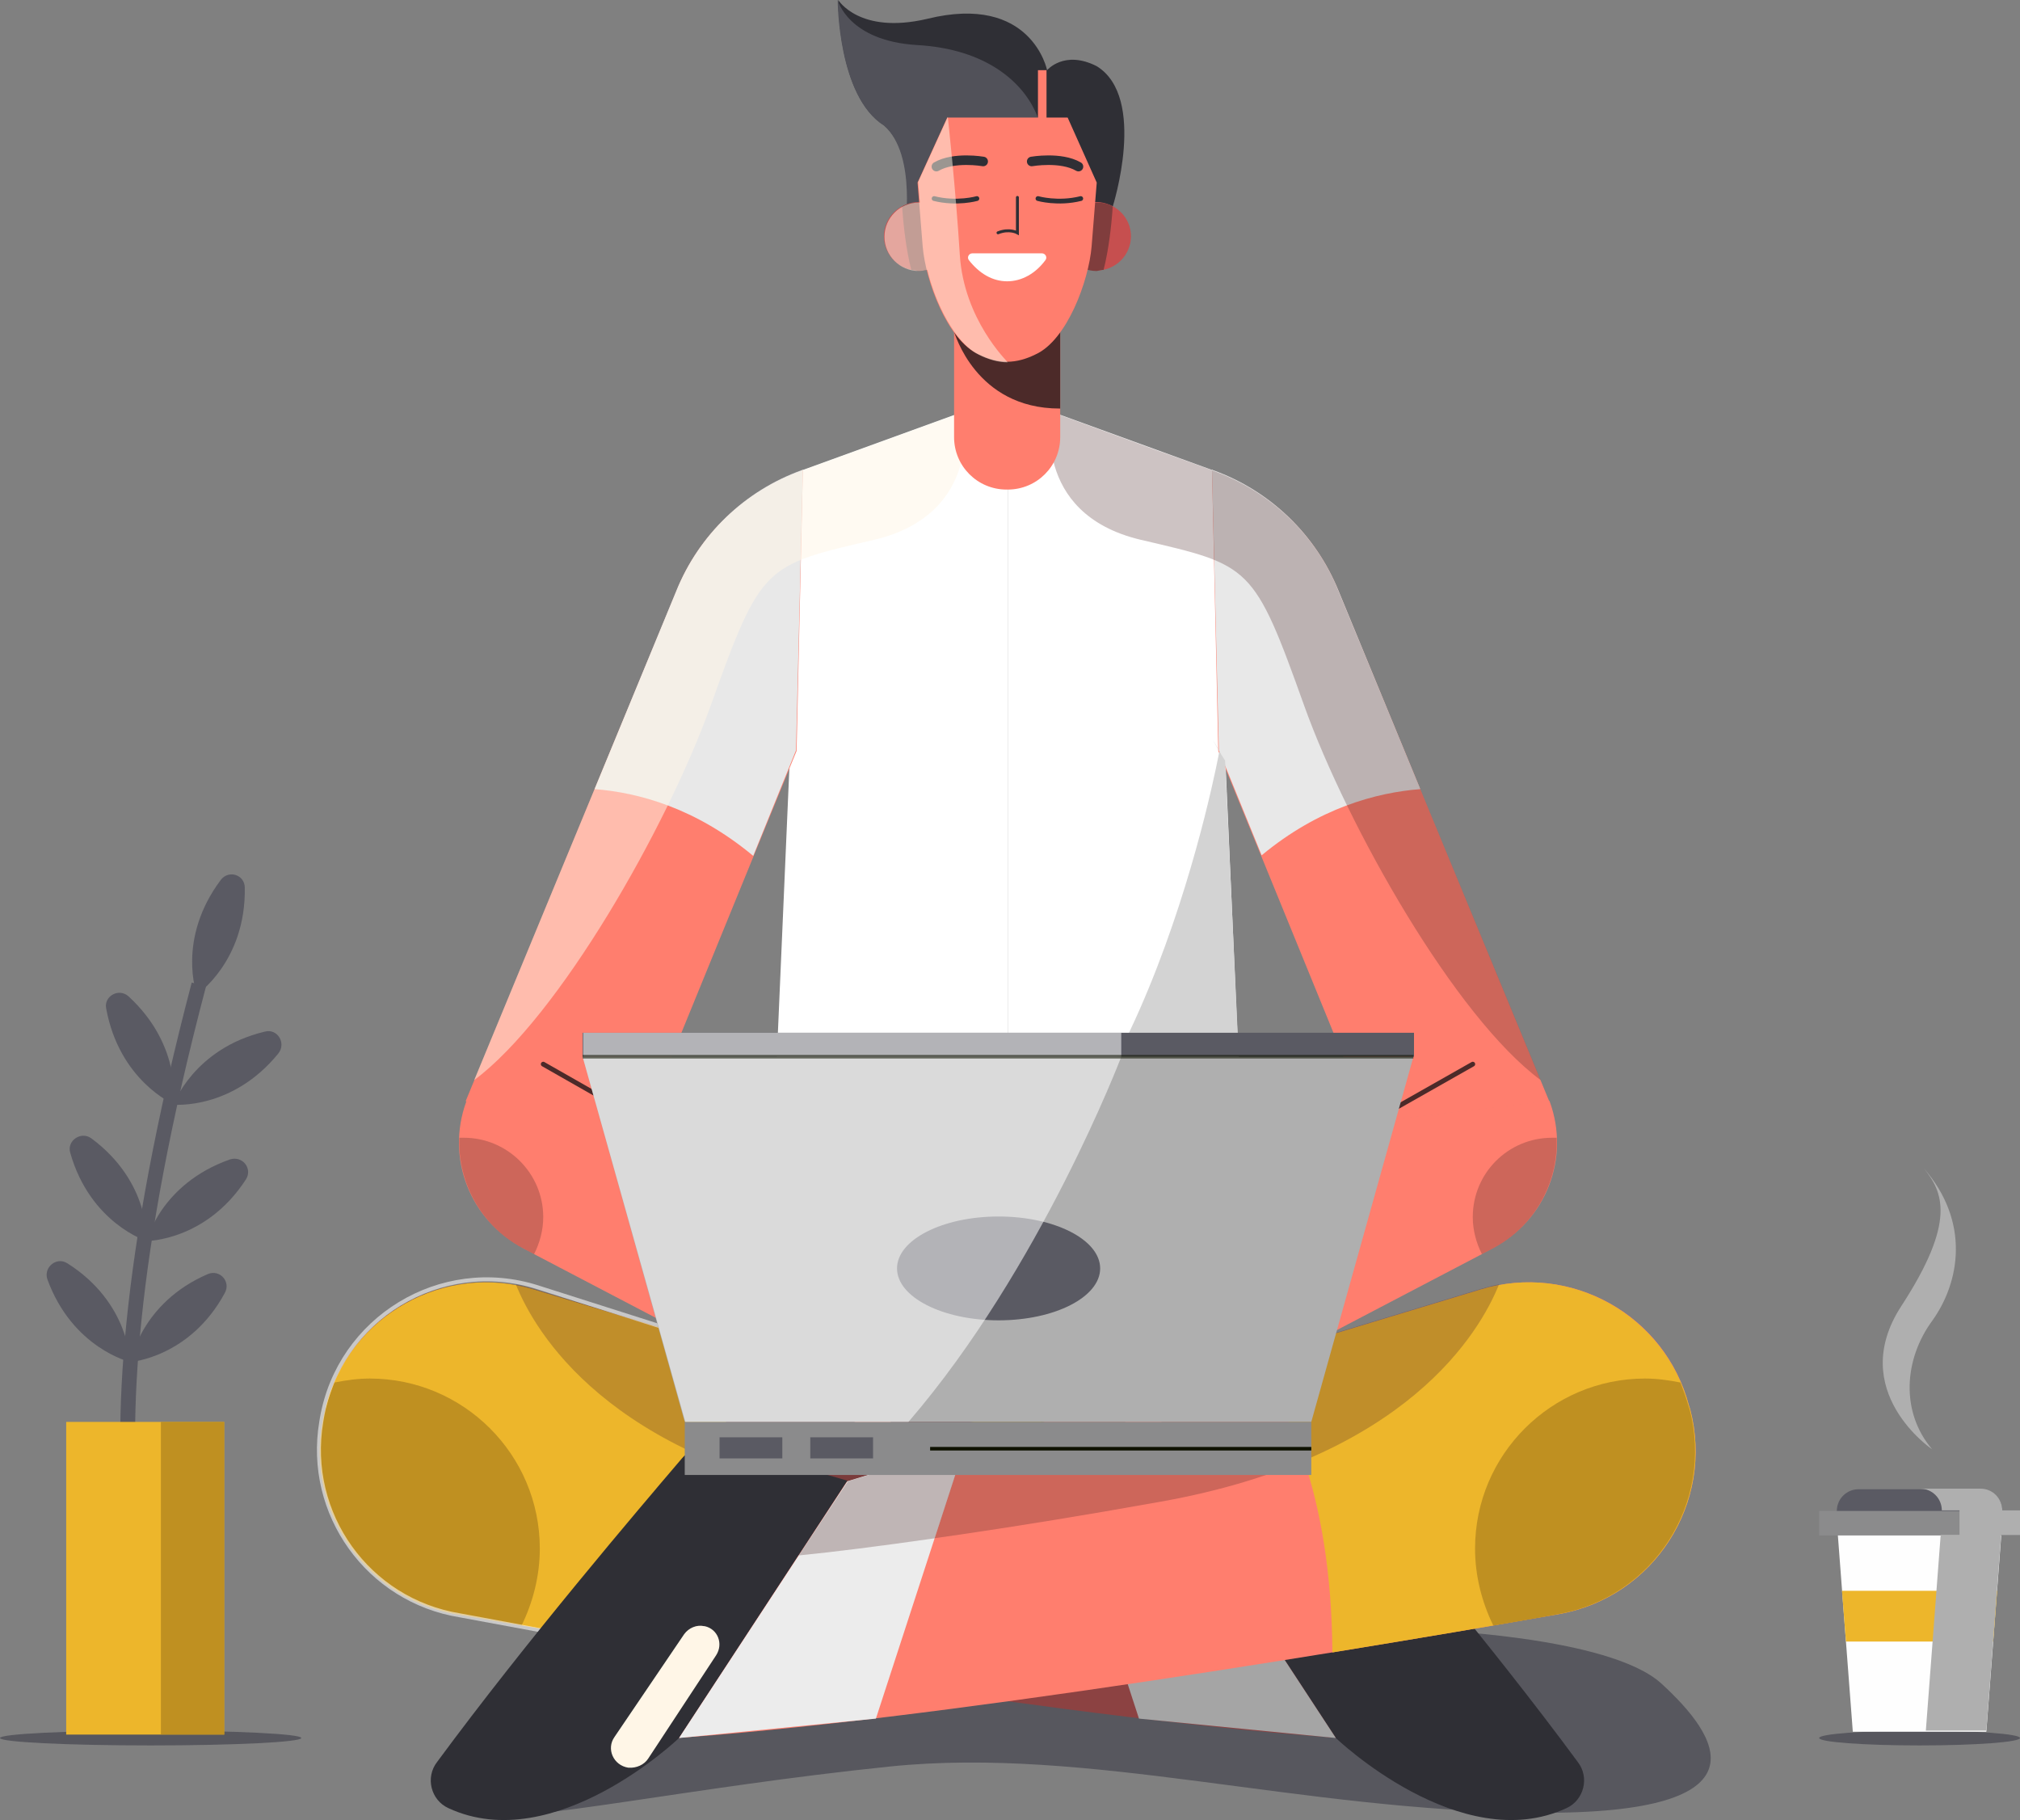 <svg width="565" height="509" viewBox="0 0 565 509" fill="none" xmlns="http://www.w3.org/2000/svg">
<rect x="0" y="0" width="565" height="509" fill="#808080" stroke="none"/>
<g clip-path="url(#clip0_17_193)">
<path opacity="0.87" d="M536.91 488.097C552.424 488.097 565 487.169 565 486.023C565 484.878 552.424 483.949 536.91 483.949C521.396 483.949 508.819 484.878 508.819 486.023C508.819 487.169 521.396 488.097 536.91 488.097Z" fill="#515159"/>
<path d="M540.421 405.285C540.421 405.285 516.321 389.01 531.802 365.235C547.284 341.461 543.453 333.323 538.027 326.622C551.114 341.62 548.242 358.534 540.421 369.384C532.6 380.075 531.483 394.754 540.421 405.285Z" fill="#AFAFAF"/>
<path d="M560.052 425.55H513.767L518.236 484.268H555.583L560.052 425.55Z" fill="#FEFEFE"/>
<path d="M565 422.518H508.819V429.379H565V422.518Z" fill="#8B8B8C"/>
<path d="M553.987 416.455H519.832C516.48 416.455 513.767 419.167 513.767 422.518H560.052C560.052 419.167 557.339 416.455 553.987 416.455Z" fill="#5A5A63"/>
<path d="M557.499 459.057L558.616 444.856H515.204L516.321 459.057H557.499Z" fill="#EDB62B"/>
<path d="M560.052 422.518C560.052 419.008 557.339 416.295 553.987 416.295H537.069C540.421 416.295 543.134 419.008 543.134 422.358H548.082V429.219H542.815L538.665 483.949H555.583L559.733 429.219H565V422.358H560.052V422.518Z" fill="#AFAFAF"/>
<path d="M311.229 57.761C311.229 57.761 320.965 27.285 306.76 18.509C297.662 13.882 292.874 19.626 292.874 19.626C292.874 19.626 288.565 -1.915 259.357 5.266C240.364 9.733 234.459 0 234.459 0C234.459 0 234.299 26.966 247.387 35.103C256.804 43.241 253.133 65.101 253.133 65.101L311.229 57.761Z" fill="#2F2F35"/>
<path opacity="0.87" d="M397.416 455.707C397.416 455.707 450.085 457.302 464.769 470.865C480.25 485.066 496.37 507.404 429.975 506.926C363.42 506.447 304.526 488.257 248.824 494.001C193.122 499.745 147.315 509.798 133.909 507.564C120.502 505.33 215.626 459.855 215.626 459.855L392.149 466.397L397.416 455.707Z" fill="#515159"/>
<path d="M348.098 337.472L281.702 330.77L215.307 337.472C215.307 337.472 211.317 368.746 198.548 385.5C281.702 415.338 281.702 415.338 281.702 415.338C281.702 415.338 281.702 415.338 364.856 385.5C352.088 368.746 348.098 337.472 348.098 337.472Z" fill="#A87D1D"/>
<path d="M279.148 414.38C281.702 415.338 281.702 415.338 281.702 415.338C281.702 415.338 281.702 415.338 284.256 414.38C299.578 379.277 295.907 339.706 294.949 332.047L281.542 330.77L264.465 332.525C264.305 340.823 263.826 379.436 279.148 414.38Z" fill="#A87D1D"/>
<path d="M214.987 340.025C214.987 340.025 284.734 370.82 352.247 357.417C349.215 346.407 348.097 337.472 348.097 337.472L281.702 330.77L228.394 336.195L214.987 340.025Z" fill="#895436"/>
<path d="M247.228 35.103C256.644 43.241 252.974 65.101 252.974 65.101L265.263 63.505C277.872 52.176 292.236 37.975 290.161 32.55C286.49 23.136 275.957 13.722 256.644 12.605C237.173 11.488 234.3 0 234.3 0C234.3 0 234.3 26.966 247.228 35.103Z" fill="#515159"/>
<path d="M279.308 111.533L224.404 131.478L215.466 337.472C215.466 337.472 234.778 346.567 281.862 346.567C281.862 132.436 281.862 114.724 281.862 114.724L279.308 111.533Z" fill="white"/>
<path d="M284.256 111.533L339.16 131.478L348.257 337.472C348.257 337.472 328.945 346.567 281.862 346.567C281.862 132.436 281.862 114.724 281.862 114.724L284.256 111.533Z" fill="white"/>
<path d="M224.564 131.478L224.244 131.638C208.284 137.382 195.356 149.668 189.131 165.465L130.237 307.953L180.353 313.857L222.808 209.982L224.564 131.478Z" fill="#FF7E6E"/>
<path d="M339 131.478L339.319 131.638C355.28 137.382 368.208 149.668 374.432 165.465L433.326 307.953L383.21 313.857L340.756 209.982L339 131.478Z" fill="#FF7E6E"/>
<path d="M397.256 220.673L374.432 165.305C368.048 149.509 355.28 137.223 339.319 131.478L339 131.319L340.915 209.823L352.886 239.182C368.846 225.939 384.966 221.63 397.256 220.673Z" fill="#E8E8E8"/>
<path d="M166.308 220.673L189.132 165.305C195.516 149.509 208.284 137.223 224.245 131.478L224.564 131.319L222.649 209.823L210.678 239.342C194.558 225.939 178.598 221.63 166.308 220.673Z" fill="#E8E8E8"/>
<path d="M342.671 212.695C342.671 212.695 341.235 210.621 339.16 206.791L341.075 209.982C341.075 209.982 320.167 325.824 264.465 346.088C269.891 346.407 275.637 346.567 282.021 346.567C328.945 346.567 348.417 337.472 348.417 337.472L342.671 212.695Z" fill="#D3D3D3"/>
<path opacity="0.52" d="M198.708 197.537C212.912 157.806 213.71 158.125 244.514 150.945C275.477 143.605 269.412 115.203 269.412 115.203L240.524 125.734L236.055 127.33L224.564 131.478L224.244 131.638C208.284 137.382 195.356 149.668 189.131 165.465L132.631 302.049C156.412 284.338 186.578 231.204 198.708 197.537Z" fill="#FFF6E7"/>
<path opacity="0.28" d="M364.856 197.537C350.651 157.806 349.853 158.125 319.05 150.945C288.086 143.605 294.151 115.203 294.151 115.203L323.04 125.734L327.509 127.33L339 131.478L339.32 131.638C355.28 137.382 368.208 149.668 374.433 165.465L430.933 302.049C406.992 284.338 376.986 231.204 364.856 197.537Z" fill="#4C2A29"/>
<path d="M281.862 136.903H281.542C273.403 136.903 266.859 130.361 266.859 122.224V87.12H296.545V122.224C296.545 130.361 290.002 136.903 281.862 136.903Z" fill="#FF7E6E"/>
<path d="M296.386 114.246C296.545 114.246 296.545 114.246 296.545 114.246V87.12H282.66L266.859 92.865C267.018 92.865 272.764 114.246 296.386 114.246Z" fill="#4C2A29"/>
<path d="M316.336 66.058C316.336 71.324 312.027 75.632 306.76 75.632C301.493 75.632 297.184 71.324 297.184 66.058C297.184 60.793 301.493 56.485 306.76 56.485C312.027 56.644 316.336 60.793 316.336 66.058Z" fill="#C64F4F"/>
<path d="M308.675 75.472C310.112 69.888 310.91 62.867 311.229 57.761C309.952 56.963 308.356 56.644 306.76 56.644C301.493 56.644 297.184 60.952 297.184 66.218C297.184 71.483 301.493 75.792 306.76 75.792C307.398 75.632 308.037 75.472 308.675 75.472Z" fill="#803D3D"/>
<path d="M247.228 66.058C247.228 71.324 251.537 75.632 256.804 75.632C262.071 75.632 266.38 71.324 266.38 66.058C266.38 60.793 262.071 56.485 256.804 56.485C251.537 56.644 247.228 60.793 247.228 66.058Z" fill="#C64F4F"/>
<path d="M254.889 75.472C253.452 69.888 252.654 62.867 252.335 57.761C253.612 56.963 255.208 56.644 256.804 56.644C262.071 56.644 266.38 60.952 266.38 66.218C266.38 71.483 262.071 75.792 256.804 75.792C256.165 75.632 255.527 75.472 254.889 75.472Z" fill="#803D3D"/>
<path d="M298.621 32.87H281.862H264.944L256.645 51.059L258.081 68.93C258.879 78.504 264.944 95.098 273.722 99.087C276.276 100.364 278.989 101.162 281.702 101.162C284.416 101.162 287.129 100.364 289.683 99.087C298.461 95.098 304.526 78.504 305.324 68.93L306.76 51.059L298.621 32.87Z" fill="#FF7E6E"/>
<path d="M290.321 55.527C290.321 55.527 295.907 57.123 302.291 55.527" stroke="#2F2F35" stroke-width="1.336" stroke-miterlimit="10" stroke-linecap="round"/>
<path d="M288.565 45.156C288.565 45.156 296.705 43.72 301.653 46.592" stroke="#2F2F35" stroke-width="2.672" stroke-miterlimit="10" stroke-linecap="round"/>
<path d="M273.243 55.527C273.243 55.527 267.657 57.123 261.273 55.527" stroke="#2F2F35" stroke-width="1.336" stroke-miterlimit="10" stroke-linecap="round"/>
<path d="M274.999 45.156C274.999 45.156 266.859 43.72 261.911 46.592" stroke="#2F2F35" stroke-width="2.672" stroke-miterlimit="10" stroke-linecap="round"/>
<path opacity="0.52" d="M268.455 71.164C267.338 52.974 265.103 32.71 265.103 32.71L256.804 50.9L257.283 56.644C257.123 56.644 257.123 56.644 256.963 56.644C251.697 56.644 247.387 60.952 247.387 66.218C247.387 71.483 251.697 75.791 256.963 75.791C257.761 75.791 258.56 75.632 259.358 75.472C261.592 84.727 267.019 95.896 273.882 99.247C276.435 100.523 279.149 101.321 281.862 101.321C281.702 101.002 269.572 89.354 268.455 71.164Z" fill="#FFF6E7"/>
<path d="M339 418.05L149.39 360.608C124.173 352.949 97.678 367.788 91.135 393.159L90.975 394.116C84.112 420.284 101.19 446.771 127.844 451.398C197.91 463.685 324.955 484.428 391.829 486.981L420.079 505.809C424.389 508.681 429.975 508.202 433.646 504.692L433.805 504.532C438.274 500.384 438.434 493.363 434.284 489.055L429.815 484.428C429.815 484.428 425.825 465.28 406.513 457.143C387.201 449.005 385.286 428.9 380.817 418.05C376.348 407.04 347.3 401.615 339 418.05Z" fill="#8C4242"/>
<path d="M91.135 393.159C97.838 367.788 124.332 352.949 149.39 360.608L213.711 380.075C203.975 392.201 191.207 416.614 190.887 462.089C167.425 458.26 145.719 454.59 127.684 451.398C101.03 446.771 84.112 420.284 90.975 394.116L91.135 393.159Z" fill="#EDB62B"/>
<path opacity="0.67" d="M150.986 433.049C150.986 440.708 149.071 448.048 145.879 454.59C139.495 453.473 133.43 452.515 127.844 451.398C101.03 446.771 84.112 420.284 90.975 394.116L91.294 393.159C91.933 390.925 92.731 388.691 93.528 386.617C96.721 385.978 100.072 385.5 103.424 385.5C129.599 385.5 150.986 406.721 150.986 433.049Z" fill="#A87D1D"/>
<path d="M348.098 444.378C348.098 444.378 345.385 460.334 319.05 454.59" stroke="#7B3C38" stroke-width="1.139" stroke-miterlimit="10"/>
<path opacity="0.28" d="M364.856 437.038C364.856 437.038 324.476 435.283 239.088 419.965C169.819 407.679 149.55 372.256 144.283 359.172C146.038 359.491 147.794 359.97 149.39 360.449L339 417.891C347.14 401.456 376.188 407.04 380.817 417.891C385.286 428.741 387.201 448.845 406.513 456.983C425.825 465.121 429.815 484.268 429.815 484.268C429.815 484.268 409.865 471.503 397.415 468.791C384.966 466.078 364.856 437.038 364.856 437.038Z" fill="#4C2A29"/>
<path d="M373.635 486.023C373.635 486.023 408.428 519.371 438.115 505.649C443.063 503.415 444.659 497.033 441.307 492.725C416.249 458.738 384.807 421.88 372.837 407.838C369.804 404.328 365.016 402.892 360.707 404.168L326.551 414.061L373.635 486.023Z" fill="#2F2F35"/>
<path d="M326.551 414.221L293.672 404.168L318.571 480.598L373.634 486.023L326.551 414.221Z" fill="#A5A5A5"/>
<path d="M224.564 418.05L414.174 360.608C439.391 352.949 465.886 367.788 472.43 393.159L472.749 394.116C479.612 420.284 462.534 446.771 435.88 451.398C365.814 463.685 238.768 484.428 171.894 486.981L143.644 505.809C139.335 508.681 133.749 508.202 130.078 504.692L129.918 504.532C125.449 500.384 125.29 493.363 129.439 489.055L133.908 484.428C133.908 484.428 137.898 465.28 157.211 457.143C176.523 449.005 178.438 428.9 182.907 418.05C187.216 407.04 216.264 401.615 224.564 418.05Z" fill="#FF7E6E"/>
<path d="M472.43 393.159C465.726 367.788 439.232 352.949 414.174 360.608L349.854 380.075C359.589 392.201 372.358 416.614 372.677 462.089C396.139 458.26 417.845 454.59 435.88 451.398C462.534 446.771 479.612 420.284 472.749 394.116L472.43 393.159Z" fill="#EDB62B"/>
<path opacity="0.67" d="M412.578 433.049C412.578 440.708 414.493 448.048 417.685 454.59C424.07 453.473 430.135 452.515 435.721 451.398C462.375 446.771 479.452 420.284 472.589 394.116L472.27 393.159C471.632 390.925 470.834 388.691 470.036 386.617C466.844 385.978 463.492 385.5 460.14 385.5C433.965 385.5 412.578 406.721 412.578 433.049Z" fill="#A87D1D"/>
<path opacity="0.28" d="M198.708 437.038C198.708 437.038 239.088 435.283 324.476 419.965C393.745 407.679 414.015 372.256 419.282 359.172C417.526 359.491 415.77 359.97 414.174 360.449L224.564 417.891C216.424 401.456 187.376 407.04 182.748 417.891C178.279 428.741 176.363 448.845 157.051 456.983C137.739 465.121 133.749 484.268 133.749 484.268C133.749 484.268 153.7 471.503 166.149 468.791C178.757 466.078 198.708 437.038 198.708 437.038Z" fill="#4C2A29"/>
<path opacity="0.57" d="M157.051 456.983L128.641 451.718C102.945 447.569 85.548 423.316 89.858 397.626L90.017 396.669C94.805 368.746 123.215 351.354 150.348 359.97L203.975 377.043" stroke="white" stroke-width="1.114" stroke-miterlimit="10"/>
<path d="M271.967 70.845C271.009 70.845 270.371 71.962 271.009 72.76C273.882 76.43 277.553 78.664 281.702 78.664C285.852 78.664 289.683 76.43 292.396 72.76C293.034 71.962 292.396 70.845 291.438 70.845H271.967Z" fill="white"/>
<path d="M284.575 55.208V65.101C284.575 65.101 282.341 63.824 279.148 65.101" stroke="#2F2F35" stroke-width="0.821" stroke-miterlimit="10" stroke-linecap="round"/>
<path d="M292.715 19.626H290.321V35.103H292.715V19.626Z" fill="#FF7E6E"/>
<path d="M433.326 307.793L433.486 308.113C439.232 323.909 432.369 341.301 417.526 349.12L316.336 402.094L315.857 400.818C306.92 377.841 316.336 351.673 337.723 339.546L383.37 313.697L433.326 307.793Z" fill="#FF7E6E"/>
<path opacity="0.28" d="M411.939 340.344C411.939 344.014 412.897 347.524 414.493 350.715L417.526 349.12C429.177 343.056 435.88 330.77 435.401 318.165C434.922 318.165 434.603 318.165 434.124 318.165C421.835 318.165 411.939 328.058 411.939 340.344Z" fill="#4C2A29"/>
<path d="M383.21 313.857L411.939 297.582" stroke="#4C2A29" stroke-width="1.336" stroke-miterlimit="10" stroke-linecap="round"/>
<path d="M130.557 307.793L130.397 308.113C124.651 323.909 131.514 341.301 146.358 349.12L247.547 402.094L248.026 400.818C256.964 377.841 247.547 351.673 226.16 339.546L180.513 313.697L130.557 307.793Z" fill="#FF7E6E"/>
<path opacity="0.28" d="M151.944 340.344C151.944 344.014 150.986 347.524 149.39 350.715L146.358 349.12C134.707 343.056 128.003 330.77 128.482 318.165C128.961 318.165 129.28 318.165 129.759 318.165C141.889 318.165 151.944 328.058 151.944 340.344Z" fill="#4C2A29"/>
<path d="M180.513 313.857L151.944 297.582" stroke="#4C2A29" stroke-width="1.336" stroke-miterlimit="10" stroke-linecap="round"/>
<path d="M236.374 396.19C236.374 396.19 241.482 368.108 224.883 359.172" stroke="#4C2A29" stroke-width="1.336" stroke-miterlimit="10" stroke-linecap="round"/>
<path d="M327.189 396.19C327.189 396.19 322.082 368.108 338.681 359.172" stroke="#4C2A29" stroke-width="1.336" stroke-miterlimit="10" stroke-linecap="round"/>
<path d="M189.93 486.023C189.93 486.023 155.136 519.371 125.45 505.649C120.502 503.415 118.906 497.033 122.257 492.725C147.315 458.738 178.757 421.88 190.728 407.838C193.76 404.328 198.548 402.892 202.858 404.168L237.013 414.061L189.93 486.023Z" fill="#2F2F35"/>
<path d="M237.013 414.221L269.892 404.168L244.993 480.598L189.93 486.023L237.013 414.221Z" fill="#ECECEC"/>
<path opacity="0.28" d="M223.447 434.964C233.183 434.006 245.791 432.411 261.433 430.177L269.892 404.328L237.173 414.221L223.447 434.964Z" fill="#4C2A29"/>
<path d="M200.304 462.887L181.311 491.767C180.194 493.523 177.959 494.48 175.884 494.32H175.725C171.575 493.682 169.5 489.055 171.894 485.704L191.366 456.983C192.643 455.228 194.877 454.27 196.952 454.749H197.112C200.783 455.547 202.379 459.696 200.304 462.887Z" fill="#FFF6E7"/>
<path d="M279.149 295.507H162.957L191.526 397.626H279.149H366.772L395.341 295.507H279.149Z" fill="#AFAFAF"/>
<path d="M366.772 397.626H191.526V412.466H366.772V397.626Z" fill="#8B8B8C"/>
<path d="M279.308 369.224C294.998 369.224 307.718 362.724 307.718 354.704C307.718 346.685 294.998 340.184 279.308 340.184C263.618 340.184 250.898 346.685 250.898 354.704C250.898 362.724 263.618 369.224 279.308 369.224Z" fill="#5A5A63"/>
<path d="M395.5 288.806H162.957V295.507H395.5V288.806Z" fill="#5A5A63"/>
<path d="M218.818 401.934H201.262V407.838H218.818V401.934Z" fill="#5A5A63"/>
<path d="M244.195 401.934H226.639V407.838H244.195V401.934Z" fill="#5A5A63"/>
<path d="M366.772 405.126H260.156" stroke="#0F1201" stroke-miterlimit="10"/>
<path opacity="0.54" d="M162.957 295.507L191.685 397.626H254.091C291.119 354.704 313.623 295.507 313.623 295.507V288.806H163.116V295.507H162.957Z" fill="white"/>
<path opacity="0.57" d="M162.957 295.507H395.341" stroke="#0F1201" stroke-miterlimit="10"/>
<path opacity="0.87" d="M42.136 488.097C65.406 488.097 84.271 487.169 84.271 486.023C84.271 484.878 65.406 483.949 42.136 483.949C18.865 483.949 0 484.878 0 486.023C0 487.169 18.865 488.097 42.136 488.097Z" fill="#515159"/>
<path d="M48.36 464.961L51.074 461.929L49.637 463.365L51.074 461.929C50.754 461.61 17.397 427.943 57.617 275.881L53.627 274.764C12.768 430.177 46.924 463.685 48.36 464.961Z" fill="#5A5A63"/>
<path d="M35.911 278.594C51.073 292.476 48.52 308.751 48.52 308.751C48.52 308.751 33.357 302.209 29.686 281.945C29.048 278.594 33.198 276.2 35.911 278.594Z" fill="#5A5A63"/>
<path d="M74.056 288.487C54.106 293.273 48.52 308.91 48.52 308.91C48.52 308.91 64.959 310.506 77.887 294.55C80.121 291.678 77.568 287.529 74.056 288.487Z" fill="#5A5A63"/>
<path d="M25.537 318.324C42.136 330.611 41.018 347.045 41.018 347.045C41.018 347.045 25.218 342.099 19.631 322.313C18.674 318.963 22.664 316.25 25.537 318.324Z" fill="#5A5A63"/>
<path d="M64.321 324.228C44.849 331.089 41.019 347.045 41.019 347.045C41.019 347.045 57.617 347.045 68.79 329.813C70.705 326.781 67.832 323.111 64.321 324.228Z" fill="#5A5A63"/>
<path d="M18.833 353.268C36.23 364.278 36.39 380.872 36.39 380.872C36.39 380.872 20.27 377.043 13.247 357.736C12.13 354.385 15.801 351.354 18.833 353.268Z" fill="#5A5A63"/>
<path d="M58.096 356.3C39.263 364.438 36.549 380.872 36.549 380.872C36.549 380.872 53.148 379.596 62.884 361.566C64.64 358.374 61.448 354.864 58.096 356.3Z" fill="#5A5A63"/>
<path d="M68.47 248.277C68.79 268.86 55.064 278.115 55.064 278.115C55.064 278.115 49.318 262.638 61.767 246.043C64.001 243.171 68.47 244.607 68.47 248.277Z" fill="#5A5A63"/>
<path d="M62.725 397.626H18.514V485.066H62.725V397.626Z" fill="#EDB62B"/>
<path opacity="0.67" d="M62.724 397.626H45.008V485.066H62.724V397.626Z" fill="#A87D1D"/>
</g>
<defs>
<clipPath id="clip0_17_193">
<rect width="565" height="509" fill="white"/>
</clipPath>
</defs>
</svg>
